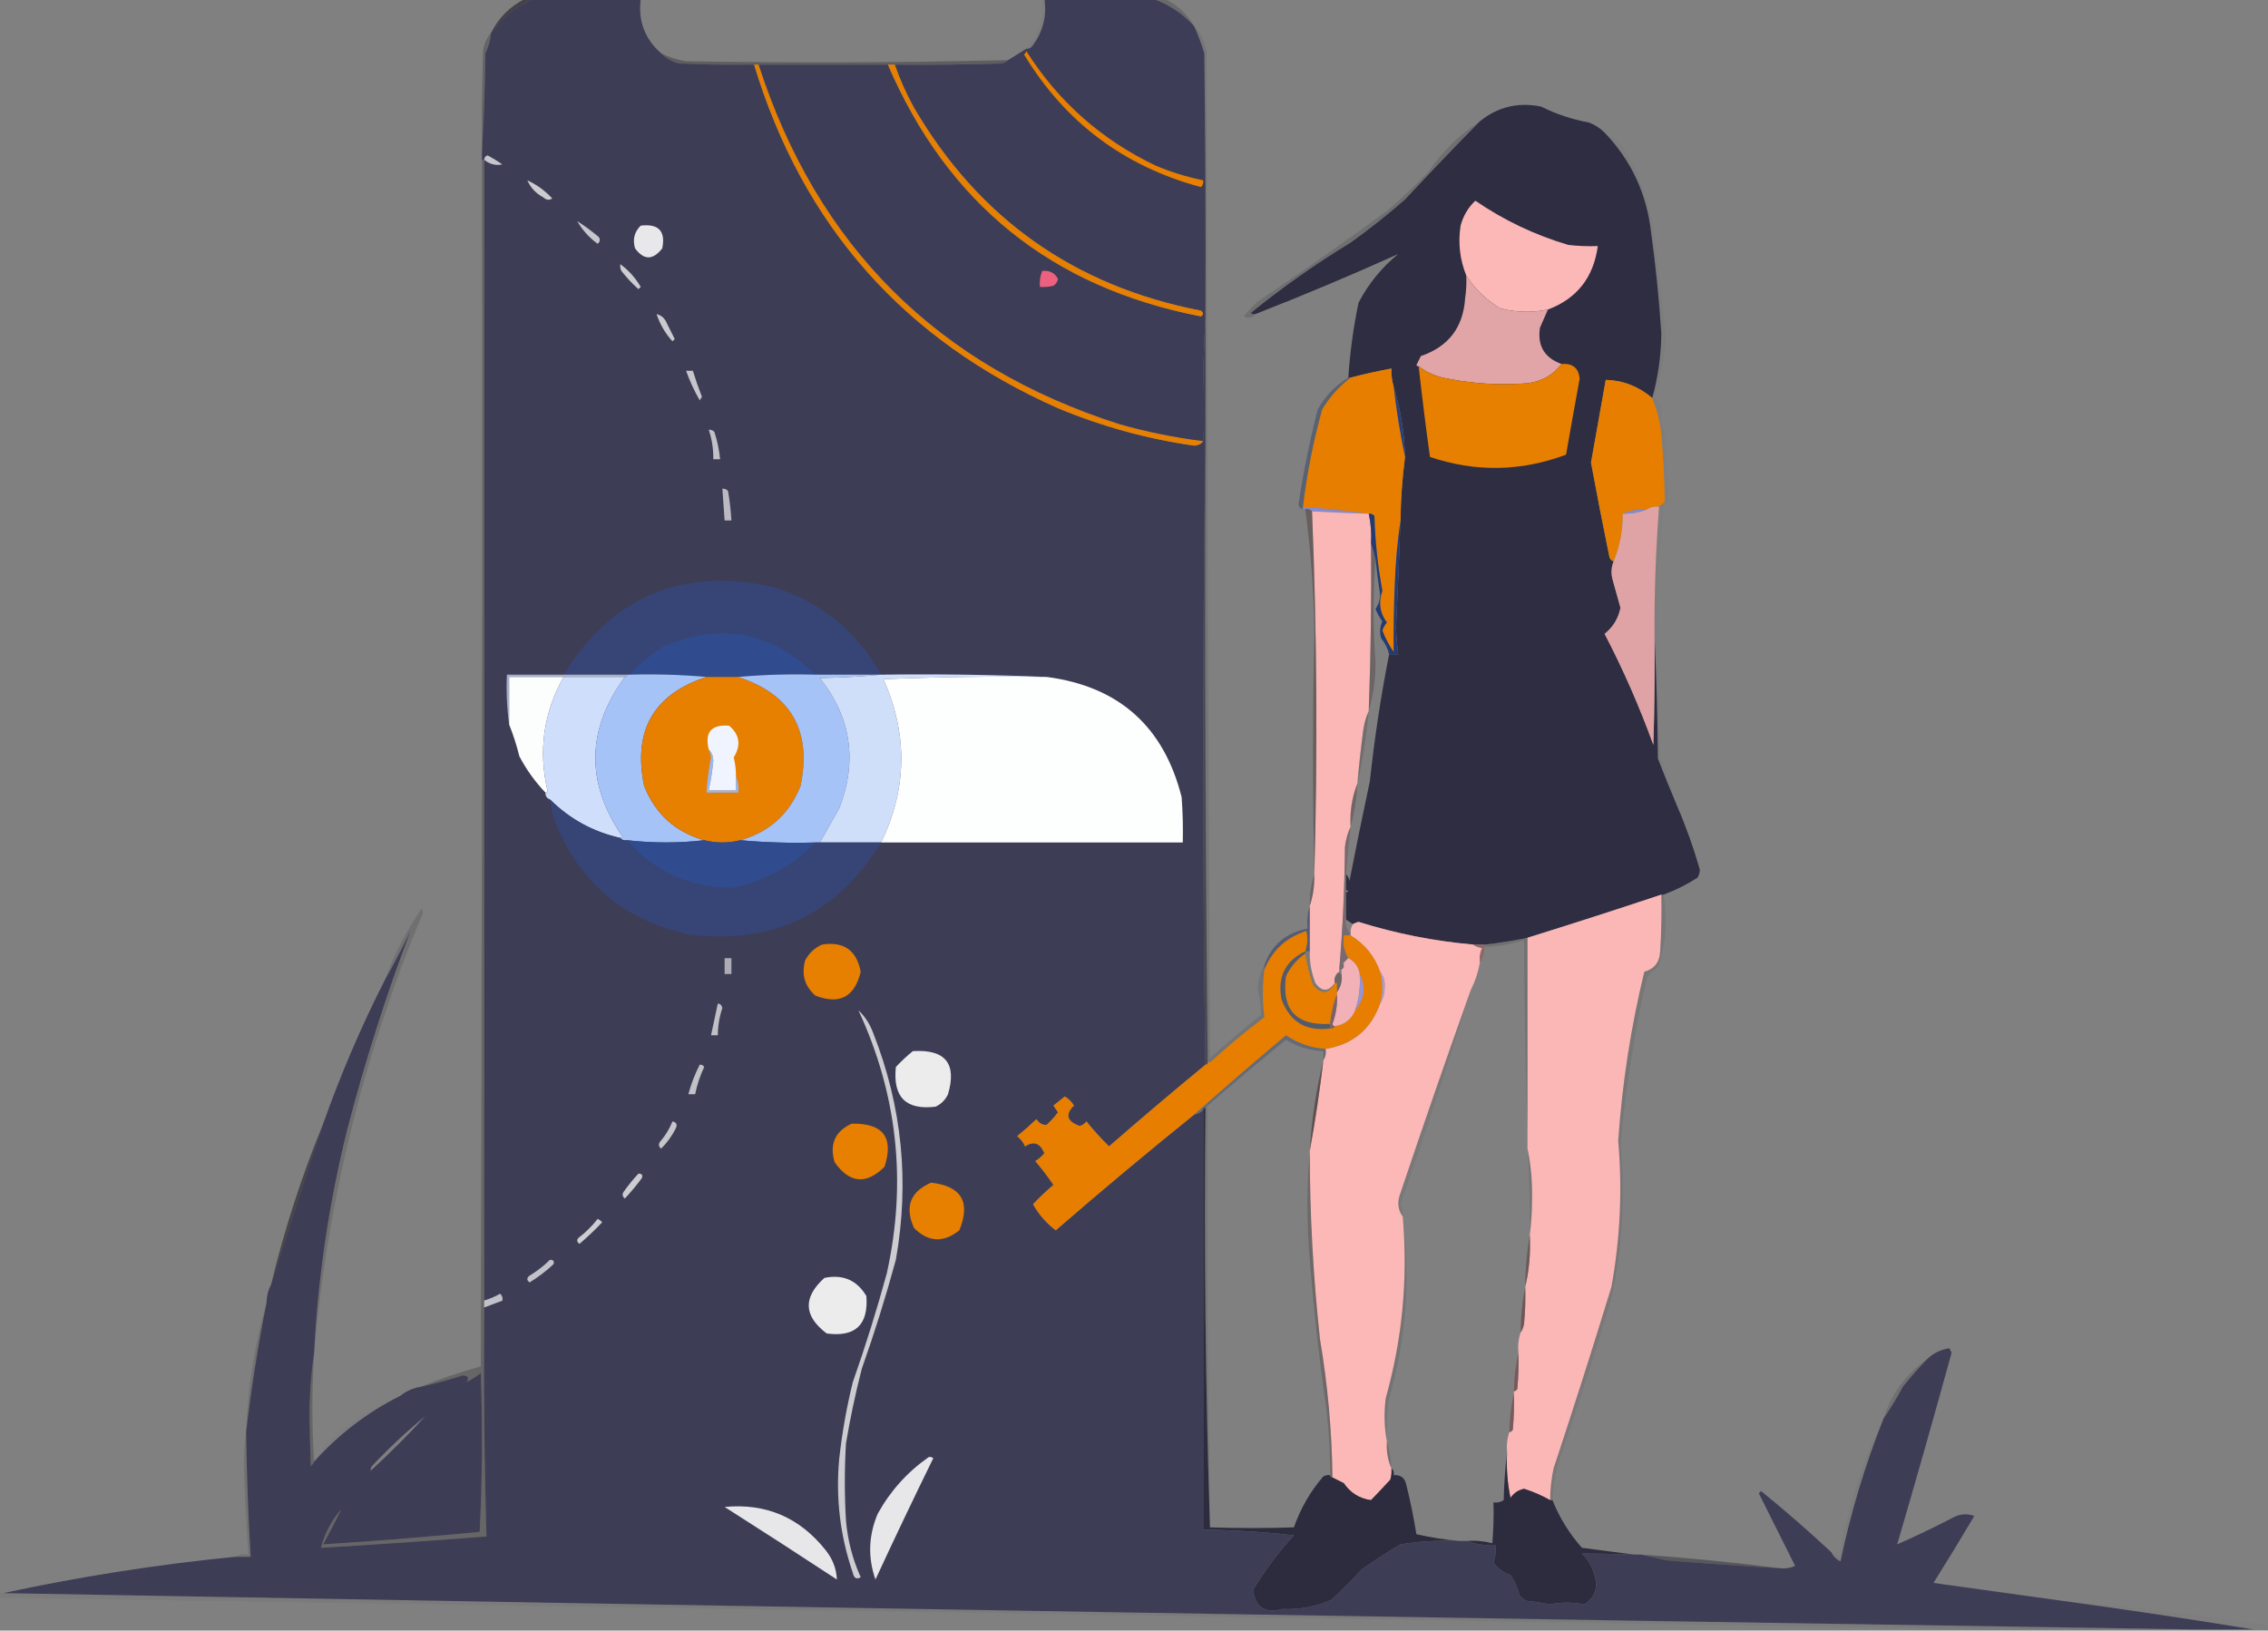 <?xml version="1.0" encoding="UTF-8"?>
<!DOCTYPE svg PUBLIC "-//W3C//DTD SVG 1.1//EN" "http://www.w3.org/Graphics/SVG/1.1/DTD/svg11.dtd">
<svg xmlns="http://www.w3.org/2000/svg" version="1.1" width="1000px" height="719px" style="shape-rendering:geometricPrecision; text-rendering:geometricPrecision; image-rendering:optimizeQuality; fill-rule:evenodd; clip-rule:evenodd" xmlns:xlink="http://www.w3.org/1999/xlink">
<rect width="100%" height="100%" fill="#808080" stroke="none"/>
<g><path style="opacity:1" fill="#3e3d56" d="M 235.5,-0.5 C 251.167,-0.5 266.833,-0.5 282.5,-0.5C 281.289,9.185 284.289,17.185 291.5,23.5C 293.649,25.746 296.316,27.246 299.5,28C 310.495,28.5 321.495,28.666 332.5,28.5C 353.938,99.444 398.604,149.944 466.5,180C 485.796,188.043 505.796,193.543 526.5,196.5C 528.333,196.415 529.666,195.748 530.5,194.5C 530.17,176.326 530.503,158.326 531.5,140.5C 531.5,159.5 531.5,178.5 531.5,197.5C 530.167,288.167 530.167,378.833 531.5,469.5C 517.231,481.26 503.064,493.26 489,505.5C 485.433,502.023 482.1,498.356 479,494.5C 478.261,495.574 477.261,496.241 476,496.5C 470.369,494.479 469.536,491.479 473.5,487.5C 472.5,485.833 471.167,484.5 469.5,483.5C 467.833,484.833 466.167,486.167 464.5,487.5C 465.167,488.5 465.833,489.5 466.5,490.5C 465.018,492.483 463.351,494.316 461.5,496C 459.613,496.163 458.113,495.329 457,493.5C 454.261,496.118 451.427,498.618 448.5,501C 450.049,502.214 451.215,503.714 452,505.5C 455.753,502.975 458.586,503.975 460.5,508.5C 459.395,509.892 458.061,511.059 456.5,512C 459.358,515.358 462.025,518.858 464.5,522.5C 461.354,525.145 458.354,527.978 455.5,531C 458.013,535.51 461.346,539.343 465.5,542.5C 485.56,525.101 505.894,508.101 526.5,491.5C 528.062,491.267 529.395,490.6 530.5,489.5C 530.5,551.167 530.5,612.833 530.5,674.5C 543.872,674.691 557.205,675.525 570.5,677C 563.702,684.456 557.702,692.456 552.5,701C 553.429,708.734 557.763,711.568 565.5,709.5C 573.043,709.783 580.21,708.449 587,705.5C 591.599,701.174 596.099,696.674 600.5,692C 606.072,688.056 611.738,684.39 617.5,681C 626.098,679.624 634.765,679.124 643.5,679.5C 644.5,679.5 645.5,679.5 646.5,679.5C 650.591,680.895 654.924,681.562 659.5,681.5C 659.656,684.066 659.322,686.566 658.5,689C 660.395,691.652 662.895,693.486 666,694.5C 667.896,697.238 669.229,700.238 670,703.5C 670.903,704.701 672.069,705.535 673.5,706C 676.758,706.212 679.924,706.712 683,707.5C 688.35,706.411 693.517,706.411 698.5,707.5C 703.253,704.427 704.753,700.094 703,694.5C 701.998,690.836 700.164,687.669 697.5,685C 705.151,685.069 712.818,685.236 720.5,685.5C 721.5,685.5 722.5,685.5 723.5,685.5C 727.054,686.249 730.72,687.082 734.5,688C 751.159,689.366 767.825,690.533 784.5,691.5C 786.924,691.808 789.257,691.474 791.5,690.5C 786.167,679.833 780.833,669.167 775.5,658.5C 775.833,658.167 776.167,657.833 776.5,657.5C 787.174,666.179 797.507,675.179 807.5,684.5C 808.292,686.257 809.625,687.591 811.5,688.5C 816.032,666.909 822.365,645.909 830.5,625.5C 833.559,621.063 836.392,616.397 839,611.5C 842.336,607.332 845.836,603.332 849.5,599.5C 852.223,596.805 855.557,595.138 859.5,594.5C 859.833,595.167 860.167,595.833 860.5,596.5C 852.727,624.762 844.727,652.929 836.5,681C 844.842,677.332 853.175,673.332 861.5,669C 864.465,667.502 867.465,667.335 870.5,668.5C 864.626,678.417 858.626,688.25 852.5,698C 870.635,700.515 888.635,703.015 906.5,705.5C 935.556,709.444 964.556,713.778 993.5,718.5C 984.5,718.5 975.5,718.5 966.5,718.5C 644.827,713.59 323.16,708.256 1.5,702.5C 35.16,695.215 69.16,689.881 103.5,686.5C 105.833,686.5 108.167,686.5 110.5,686.5C 109.42,668.188 108.753,649.854 108.5,631.5C 110.72,612.507 113.72,593.507 117.5,574.5C 117.565,571.572 118.232,568.905 119.5,566.5C 126.901,542.958 134.568,519.291 142.5,495.5C 150.162,473.852 159.162,452.852 169.5,432.5C 173.559,425.386 177.392,418.052 181,410.5C 170.097,439.215 160.763,468.548 153,498.5C 145.021,530.708 140.187,563.375 138.5,596.5C 137.021,606.459 136.354,616.626 136.5,627C 136.667,633.5 136.833,640 137,646.5C 137.717,645.956 138.217,645.289 138.5,644.5C 149.329,632.419 161.996,622.753 176.5,615.5C 179.088,613.408 182.088,612.075 185.5,611.5C 191.73,610.147 197.897,608.48 204,606.5C 206.578,606.682 207.078,607.682 205.5,609.5C 199.909,614.966 193.909,619.966 187.5,624.5C 179.255,631.24 171.422,638.573 164,646.5C 163.536,647.094 163.369,647.761 163.5,648.5C 159.543,654.457 155.21,660.123 150.5,665.5C 146.21,670.409 143.21,676.076 141.5,682.5C 165.853,681.088 190.186,679.422 214.5,677.5C 213.535,643.854 213.202,610.187 213.5,576.5C 216.193,575.448 218.86,574.448 221.5,573.5C 221.719,572.325 221.386,571.325 220.5,570.5C 218.261,571.788 215.928,572.788 213.5,573.5C 213.5,405.833 213.5,238.167 213.5,70.5C 213.167,70.5 212.833,70.5 212.5,70.5C 212.5,69.5 212.5,68.5 212.5,67.5C 213.331,53.006 213.831,38.339 214,23.5C 215.43,20.647 216.263,17.647 216.5,14.5C 221.395,7.597 227.728,2.597 235.5,-0.5 Z M 150.5,665.5 C 155.21,660.123 159.543,654.457 163.5,648.5C 171.833,640.833 179.833,632.833 187.5,624.5C 193.909,619.966 199.909,614.966 205.5,609.5C 207.764,608.419 209.931,607.085 212,605.5C 212.833,628.84 212.666,652.174 211.5,675.5C 188.524,677.72 165.524,679.554 142.5,681C 145.32,675.858 147.987,670.692 150.5,665.5 Z"/></g>
<g><path style="opacity:0.176" fill="#0a090e" d="M 508.5,-0.5 C 510.167,-0.5 511.833,-0.5 513.5,-0.5C 519.107,2.106 523.44,6.106 526.5,11.5C 521.461,5.986 515.461,1.986 508.5,-0.5 Z"/></g>
<g><path style="opacity:0.545" fill="#121118" d="M 231.5,-0.5 C 232.833,-0.5 234.167,-0.5 235.5,-0.5C 227.728,2.597 221.395,7.597 216.5,14.5C 219.84,7.827 224.84,2.827 231.5,-0.5 Z"/></g>
<g><path style="opacity:0.027" fill="#06060a" d="M 459.5,-0.5 C 459.833,-0.5 460.167,-0.5 460.5,-0.5C 461.619,7.305 459.785,14.305 455,20.5C 454.329,21.252 453.496,21.586 452.5,21.5C 458.03,15.241 460.364,7.907 459.5,-0.5 Z"/></g>
<g><path style="opacity:0.235" fill="#101015" d="M 216.5,14.5 C 216.263,17.647 215.43,20.647 214,23.5C 213.831,38.339 213.331,53.006 212.5,67.5C 212.333,52.496 212.5,37.496 213,22.5C 213.387,19.401 214.554,16.734 216.5,14.5 Z"/></g>
<g><path style="opacity:0.31" fill="#14131c" d="M 291.5,23.5 C 294.965,25.229 298.631,26.395 302.5,27C 349.852,27.809 397.185,27.642 444.5,26.5C 443.737,27.268 442.737,27.768 441.5,28C 425.837,28.5 410.17,28.667 394.5,28.5C 393.5,28.5 392.5,28.5 391.5,28.5C 372.5,28.5 353.5,28.5 334.5,28.5C 333.833,28.5 333.167,28.5 332.5,28.5C 321.495,28.666 310.495,28.5 299.5,28C 296.316,27.246 293.649,25.746 291.5,23.5 Z"/></g>
<g><path style="opacity:1" fill="#e77f00" d="M 332.5,28.5 C 333.167,28.5 333.833,28.5 334.5,28.5C 360.349,108.516 413.349,161.349 493.5,187C 505.646,190.462 517.979,192.962 530.5,194.5C 529.666,195.748 528.333,196.415 526.5,196.5C 505.796,193.543 485.796,188.043 466.5,180C 398.604,149.944 353.938,99.444 332.5,28.5 Z"/></g>
<g><path style="opacity:1" fill="#3e3d57" d="M 460.5,-0.5 C 476.5,-0.5 492.5,-0.5 508.5,-0.5C 515.461,1.986 521.461,5.986 526.5,11.5C 528.271,15.379 529.771,19.379 531,23.5C 531.5,62.499 531.667,101.499 531.5,140.5C 530.503,158.326 530.17,176.326 530.5,194.5C 517.979,192.962 505.646,190.462 493.5,187C 413.349,161.349 360.349,108.516 334.5,28.5C 353.5,28.5 372.5,28.5 391.5,28.5C 417.837,89.827 463.837,126.827 529.5,139.5C 530.711,138.726 530.711,137.893 529.5,137C 473.704,126.172 431.537,96.338 403,47.5C 399.606,41.381 396.772,35.048 394.5,28.5C 410.17,28.667 425.837,28.5 441.5,28C 442.737,27.768 443.737,27.268 444.5,26.5C 447.131,24.847 449.797,23.181 452.5,21.5C 453.496,21.586 454.329,21.252 455,20.5C 459.785,14.305 461.619,7.305 460.5,-0.5 Z"/></g>
<g><path style="opacity:1" fill="#e77f00" d="M 452.5,22.5 C 466.572,44.73 485.572,61.563 509.5,73C 516.301,75.879 523.301,78.045 530.5,79.5C 530.719,80.675 530.386,81.675 529.5,82.5C 495.569,73.381 469.569,53.881 451.5,24C 452.056,23.617 452.389,23.117 452.5,22.5 Z"/></g>
<g><path style="opacity:1" fill="#e77f00" d="M 391.5,28.5 C 392.5,28.5 393.5,28.5 394.5,28.5C 396.772,35.048 399.606,41.381 403,47.5C 431.537,96.338 473.704,126.172 529.5,137C 530.711,137.893 530.711,138.726 529.5,139.5C 463.837,126.827 417.837,89.827 391.5,28.5 Z"/></g>
<g><path style="opacity:1" fill="#2e2d41" d="M 707.5,58.5 C 719.196,70.686 726.029,85.353 728,102.5C 730.041,117.282 731.541,132.115 732.5,147C 732.423,156.706 731.089,166.206 728.5,175.5C 722.45,170.376 715.617,167.709 708,167.5C 705.833,179.667 703.667,191.833 701.5,204C 704.038,217.691 706.705,231.358 709.5,245C 709.684,246.376 710.351,247.209 711.5,247.5C 710.445,250.073 710.278,252.739 711,255.5C 712.168,259.669 713.334,263.836 714.5,268C 713.573,272.687 711.239,276.521 707.5,279.5C 715.715,295.273 722.881,311.606 729,328.5C 729.5,312.503 729.667,296.503 729.5,280.5C 730.332,298.329 730.832,316.329 731,334.5C 733.774,341.685 736.607,348.685 739.5,355.5C 743.401,364.53 746.734,373.863 749.5,383.5C 749.43,384.772 749.097,385.938 748.5,387C 743.752,390.041 738.752,392.541 733.5,394.5C 733.167,394.5 732.833,394.5 732.5,394.5C 712.941,401.019 693.274,407.353 673.5,413.5C 667.222,414.824 660.888,415.824 654.5,416.5C 652.833,416.5 651.167,416.5 649.5,416.5C 632.316,414.996 615.483,411.663 599,406.5C 598.098,406.743 597.265,407.077 596.5,407.5C 595.5,406.833 594.5,406.167 593.5,405.5C 593.5,401.5 593.5,397.5 593.5,393.5C 594.833,393.167 594.833,392.833 593.5,392.5C 593.5,390.167 593.5,387.833 593.5,385.5C 594.268,386.263 594.768,387.263 595,388.5C 597.872,373.808 600.872,359.142 604,344.5C 606.032,325.54 608.865,306.874 612.5,288.5C 613.833,288.5 615.167,288.5 616.5,288.5C 616.013,284.691 615.679,280.858 615.5,277C 616.302,261.17 616.969,245.337 617.5,229.5C 617.626,220.121 618.292,210.788 619.5,201.5C 619.21,190.786 617.544,180.453 614.5,170.5C 613.735,167.904 613.401,165.237 613.5,162.5C 607.448,163.629 601.448,164.963 595.5,166.5C 595.167,166.5 594.833,166.5 594.5,166.5C 595.234,155.395 596.734,144.395 599,133.5C 603.379,125.124 609.213,117.957 616.5,112C 595.809,121.339 574.809,130.172 553.5,138.5C 552.761,138.631 552.094,138.464 551.5,138C 565.466,126.683 580.132,116.349 595.5,107C 603.788,101.047 611.788,94.714 619.5,88C 630.394,76.275 641.394,64.775 652.5,53.5C 660.343,47.123 669.343,44.957 679.5,47C 686.155,50.332 693.155,52.666 700.5,54C 703.239,55.026 705.572,56.526 707.5,58.5 Z"/></g>
<g><path style="opacity:0.235" fill="#131319" d="M 212.5,70.5 C 212.833,70.5 213.167,70.5 213.5,70.5C 213.5,238.167 213.5,405.833 213.5,573.5C 213.5,574.5 213.5,575.5 213.5,576.5C 213.202,610.187 213.535,643.854 214.5,677.5C 190.186,679.422 165.853,681.088 141.5,682.5C 143.21,676.076 146.21,670.409 150.5,665.5C 147.987,670.692 145.32,675.858 142.5,681C 165.524,679.554 188.524,677.72 211.5,675.5C 212.666,652.174 212.833,628.84 212,605.5C 209.931,607.085 207.764,608.419 205.5,609.5C 207.078,607.682 206.578,606.682 204,606.5C 197.897,608.48 191.73,610.147 185.5,611.5C 194.088,608.026 202.922,605.026 212,602.5C 212.5,425.167 212.667,247.834 212.5,70.5 Z"/></g>
<g><path style="opacity:1" fill="#c6c6cc" d="M 213.5,70.5 C 213.47,69.503 213.97,68.836 215,68.5C 217.234,69.701 219.401,71.035 221.5,72.5C 218.667,73.117 216,72.45 213.5,70.5 Z"/></g>
<g><path style="opacity:1" fill="#cbcbd0" d="M 232.5,79.5 C 236.677,81.426 240.344,84.093 243.5,87.5C 242.21,88.408 240.877,88.241 239.5,87C 236.261,85.264 233.927,82.764 232.5,79.5 Z"/></g>
<g><path style="opacity:1" fill="#fcb7b7" d="M 682.5,136.5 C 675.446,137.958 668.446,137.791 661.5,136C 655.309,132.307 650.309,127.474 646.5,121.5C 643.661,114.449 642.827,107.115 644,99.5C 645.161,95.17 647.327,91.503 650.5,88.5C 663.129,97.147 676.795,103.647 691.5,108C 695.821,108.499 700.154,108.666 704.5,108.5C 702.631,122.345 695.298,131.678 682.5,136.5 Z"/></g>
<g><path style="opacity:1" fill="#e8e8ea" d="M 282.5,99.5 C 290.382,98.546 293.549,101.879 292,109.5C 287.902,114.804 283.902,114.804 280,109.5C 278.861,105.579 279.695,102.246 282.5,99.5 Z"/></g>
<g><path style="opacity:1" fill="#c6c6cc" d="M 254.5,97.5 C 257.771,99.591 260.937,101.924 264,104.5C 264.749,105.635 264.583,106.635 263.5,107.5C 259.743,104.749 256.743,101.415 254.5,97.5 Z"/></g>
<g><path style="opacity:0.137" fill="#0a0a0f" d="M 652.5,53.5 C 641.394,64.775 630.394,76.275 619.5,88C 611.788,94.714 603.788,101.047 595.5,107C 580.132,116.349 565.466,126.683 551.5,138C 552.094,138.464 552.761,138.631 553.5,138.5C 552.105,140.3 550.439,140.634 548.5,139.5C 550.316,137.183 552.316,135.016 554.5,133C 573.777,120.056 592.777,106.722 611.5,93C 617.969,87.532 624.136,81.699 630,75.5C 636.064,66.602 643.564,59.268 652.5,53.5 Z"/></g>
<g><path style="opacity:0.024" fill="#040406" d="M 707.5,58.5 C 712.504,61.338 716.337,65.338 719,70.5C 723.931,79.958 727.264,89.958 729,100.5C 731.031,116.477 732.864,132.477 734.5,148.5C 733.986,157.736 732.319,166.736 729.5,175.5C 729.167,175.5 728.833,175.5 728.5,175.5C 731.089,166.206 732.423,156.706 732.5,147C 731.541,132.115 730.041,117.282 728,102.5C 726.029,85.353 719.196,70.686 707.5,58.5 Z"/></g>
<g><path style="opacity:1" fill="#cdcdd1" d="M 273.5,116.5 C 277.138,119.144 280.138,122.478 282.5,126.5C 282.167,126.833 281.833,127.167 281.5,127.5C 278.777,125.066 276.277,122.399 274,119.5C 273.517,118.552 273.351,117.552 273.5,116.5 Z"/></g>
<g><path style="opacity:1" fill="#ec617f" d="M 459.5,119.5 C 462.712,119.106 465.046,120.272 466.5,123C 466.241,124.261 465.574,125.261 464.5,126C 462.527,126.495 460.527,126.662 458.5,126.5C 458.298,124.05 458.631,121.717 459.5,119.5 Z"/></g>
<g><path style="opacity:1" fill="#e1a5a7" d="M 646.5,121.5 C 650.309,127.474 655.309,132.307 661.5,136C 668.446,137.791 675.446,137.958 682.5,136.5C 681.332,139.178 680.166,141.845 679,144.5C 677.781,152.446 680.948,157.779 688.5,160.5C 684.823,165.348 679.823,168.181 673.5,169C 661.741,169.935 650.074,169.269 638.5,167C 633.665,166.226 629.332,164.392 625.5,161.5C 625.062,161.565 624.728,161.399 624.5,161C 625.167,159.667 625.833,158.333 626.5,157C 638.655,152.868 645.155,144.368 646,131.5C 646.498,128.183 646.665,124.85 646.5,121.5 Z"/></g>
<g><path style="opacity:1" fill="#c9c9cf" d="M 289.5,138.5 C 291.624,139.031 293.124,140.365 294,142.5C 295.167,144.833 296.333,147.167 297.5,149.5C 297.167,149.833 296.833,150.167 296.5,150.5C 293.305,146.979 290.972,142.979 289.5,138.5 Z"/></g>
<g><path style="opacity:1" fill="#e77f00" d="M 688.5,160.5 C 693.395,160.096 696.062,162.263 696.5,167C 694.444,178.168 692.444,189.335 690.5,200.5C 670.581,207.941 650.581,208.274 630.5,201.5C 628.646,188.191 626.98,174.858 625.5,161.5C 629.332,164.392 633.665,166.226 638.5,167C 650.074,169.269 661.741,169.935 673.5,169C 679.823,168.181 684.823,165.348 688.5,160.5 Z"/></g>
<g><path style="opacity:1" fill="#e77e00" d="M 614.5,170.5 C 615.717,181.037 617.384,191.37 619.5,201.5C 618.292,210.788 617.626,220.121 617.5,229.5C 616.175,238.638 615.341,247.972 615,257.5C 614.563,267.675 614.397,277.675 614.5,287.5C 612.444,284.555 610.777,281.388 609.5,278C 609.95,276.715 610.617,275.548 611.5,274.5C 608.358,270.278 607.691,265.612 609.5,260.5C 607.486,249.595 606.319,238.595 606,227.5C 605.329,226.748 604.496,226.414 603.5,226.5C 603.167,226.5 602.833,226.5 602.5,226.5C 593.34,225.223 584.006,224.223 574.5,223.5C 576.241,208.96 579.075,194.626 583,180.5C 586.319,175.017 590.486,170.351 595.5,166.5C 601.448,164.963 607.448,163.629 613.5,162.5C 613.401,165.237 613.735,167.904 614.5,170.5 Z"/></g>
<g><path style="opacity:1" fill="#e77e00" d="M 728.5,175.5 C 730.625,180.73 731.958,186.063 732.5,191.5C 733.394,201.496 733.894,211.496 734,221.5C 733.005,222.066 732.172,222.733 731.5,223.5C 729.585,223.216 727.919,223.549 726.5,224.5C 722.575,224.43 718.909,225.097 715.5,226.5C 715.596,233.78 714.263,240.78 711.5,247.5C 710.351,247.209 709.684,246.376 709.5,245C 706.705,231.358 704.038,217.691 701.5,204C 703.667,191.833 705.833,179.667 708,167.5C 715.617,167.709 722.45,170.376 728.5,175.5 Z"/></g>
<g><path style="opacity:1" fill="#c5c5cb" d="M 302.5,163.5 C 303.5,163.5 304.5,163.5 305.5,163.5C 306.673,167.355 308.006,171.188 309.5,175C 309.167,175.5 308.833,176 308.5,176.5C 306.115,172.346 304.115,168.013 302.5,163.5 Z"/></g>
<g><path style="opacity:0.035" fill="#15285a" d="M 728.5,175.5 C 728.833,175.5 729.167,175.5 729.5,175.5C 731.982,177.503 732.982,180.169 732.5,183.5C 732.5,186.167 732.5,188.833 732.5,191.5C 731.958,186.063 730.625,180.73 728.5,175.5 Z"/></g>
<g><path style="opacity:0.325" fill="#0d2658" d="M 594.5,166.5 C 594.833,166.5 595.167,166.5 595.5,166.5C 590.486,170.351 586.319,175.017 583,180.5C 579.075,194.626 576.241,208.96 574.5,223.5C 574.5,223.833 574.5,224.167 574.5,224.5C 573.414,224.38 572.747,223.713 572.5,222.5C 574.628,208.359 577.462,194.359 581,180.5C 584.353,174.649 588.853,169.982 594.5,166.5 Z"/></g>
<g><path style="opacity:1" fill="#2a3f78" d="M 614.5,170.5 C 617.544,180.453 619.21,190.786 619.5,201.5C 617.384,191.37 615.717,181.037 614.5,170.5 Z"/></g>
<g><path style="opacity:1" fill="#c1c1c7" d="M 312.5,189.5 C 313.496,189.414 314.329,189.748 315,190.5C 316.283,194.414 317.116,198.414 317.5,202.5C 316.5,202.5 315.5,202.5 314.5,202.5C 314.575,198.019 313.908,193.686 312.5,189.5 Z"/></g>
<g><path style="opacity:0.082" fill="#050507" d="M 526.5,11.5 C 529.362,14.557 531.195,18.224 532,22.5C 532.167,170.667 532.667,318.667 533.5,466.5C 533.5,467.167 533.5,467.833 533.5,468.5C 533.167,468.5 532.833,468.5 532.5,468.5C 531.501,378.335 531.167,288.002 531.5,197.5C 531.5,178.5 531.5,159.5 531.5,140.5C 531.667,101.499 531.5,62.499 531,23.5C 529.771,19.379 528.271,15.379 526.5,11.5 Z"/></g>
<g><path style="opacity:1" fill="#868ad0" d="M 574.5,224.5 C 574.5,224.167 574.5,223.833 574.5,223.5C 584.006,224.223 593.34,225.223 602.5,226.5C 594.495,226.269 586.495,225.935 578.5,225.5C 577.791,224.596 576.791,224.263 575.5,224.5C 575.167,224.5 574.833,224.5 574.5,224.5 Z"/></g>
<g><path style="opacity:1" fill="#e0a3a5" d="M 731.5,223.5 C 730.06,242.469 729.393,261.469 729.5,280.5C 729.667,296.503 729.5,312.503 729,328.5C 722.881,311.606 715.715,295.273 707.5,279.5C 711.239,276.521 713.573,272.687 714.5,268C 713.334,263.836 712.168,259.669 711,255.5C 710.278,252.739 710.445,250.073 711.5,247.5C 714.263,240.78 715.596,233.78 715.5,226.5C 719.425,226.57 723.091,225.903 726.5,224.5C 727.919,223.549 729.585,223.216 731.5,223.5 Z"/></g>
<g><path style="opacity:1" fill="#fbb6b6" d="M 578.5,225.5 C 586.495,225.935 594.495,226.269 602.5,226.5C 602.833,226.5 603.167,226.5 603.5,226.5C 604.436,230.735 604.769,235.069 604.5,239.5C 604.741,264.181 604.407,288.847 603.5,313.5C 602.239,316.258 601.406,319.258 601,322.5C 600,330.16 599.167,337.827 598.5,345.5C 596.127,351.489 595.127,357.822 595.5,364.5C 594.239,367.258 593.406,370.258 593,373.5C 592.859,391.542 592.026,409.542 590.5,427.5C 590.5,427.833 590.5,428.167 590.5,428.5C 588.787,429.635 588.12,431.302 588.5,433.5C 585.655,437.395 582.822,437.395 580,433.5C 578.208,429 577.375,424.333 577.5,419.5C 577.5,412.833 577.5,406.167 577.5,399.5C 578.972,395.081 579.638,390.414 579.5,385.5C 580.995,332.312 580.662,278.978 578.5,225.5 Z"/></g>
<g><path style="opacity:1" fill="#818ad2" d="M 726.5,224.5 C 723.091,225.903 719.425,226.57 715.5,226.5C 718.909,225.097 722.575,224.43 726.5,224.5 Z"/></g>
<g><path style="opacity:1" fill="#bbbac2" d="M 318.5,215.5 C 319.496,215.414 320.329,215.748 321,216.5C 321.735,220.813 322.235,225.147 322.5,229.5C 321.5,229.5 320.5,229.5 319.5,229.5C 319.167,224.833 318.833,220.167 318.5,215.5 Z"/></g>
<g><path style="opacity:1" fill="#364575" d="M 388.5,297.5 C 378.833,297.5 369.167,297.5 359.5,297.5C 340.208,278.472 317.874,274.306 292.5,285C 286.993,288.684 281.993,292.851 277.5,297.5C 277.167,297.5 276.833,297.5 276.5,297.5C 267.167,297.5 257.833,297.5 248.5,297.5C 270.28,262.615 301.28,249.782 341.5,259C 362.299,265.712 377.966,278.545 388.5,297.5 Z"/></g>
<g><path style="opacity:1" fill="#243a73" d="M 603.5,226.5 C 604.496,226.414 605.329,226.748 606,227.5C 606.319,238.595 607.486,249.595 609.5,260.5C 607.691,265.612 608.358,270.278 611.5,274.5C 610.617,275.548 609.95,276.715 609.5,278C 610.777,281.388 612.444,284.555 614.5,287.5C 614.397,277.675 614.563,267.675 615,257.5C 615.341,247.972 616.175,238.638 617.5,229.5C 616.969,245.337 616.302,261.17 615.5,277C 615.679,280.858 616.013,284.691 616.5,288.5C 615.167,288.5 613.833,288.5 612.5,288.5C 611.872,285.91 610.705,283.577 609,281.5C 608.231,278.901 608.398,276.401 609.5,274C 608.26,272.27 607.26,270.437 606.5,268.5C 607.851,266.588 608.518,264.422 608.5,262C 607.692,256.843 607.025,251.676 606.5,246.5C 605.935,244.048 605.268,241.715 604.5,239.5C 604.769,235.069 604.436,230.735 603.5,226.5 Z"/></g>
<g><path style="opacity:0.331" fill="#402f2f" d="M 604.5,239.5 C 605.268,241.715 605.935,244.048 606.5,246.5C 605.333,261.503 605.333,276.67 606.5,292C 606.506,299.442 605.506,306.609 603.5,313.5C 604.407,288.847 604.741,264.181 604.5,239.5 Z"/></g>
<g><path style="opacity:1" fill="#304c8f" d="M 359.5,297.5 C 347.988,297.172 336.654,297.505 325.5,298.5C 320.833,298.5 316.167,298.5 311.5,298.5C 300.346,297.505 289.012,297.172 277.5,297.5C 281.993,292.851 286.993,288.684 292.5,285C 317.874,274.306 340.208,278.472 359.5,297.5 Z"/></g>
<g><path style="opacity:0.012" fill="#110f19" d="M 732.5,183.5 C 735.092,196.282 736.092,209.282 735.5,222.5C 733.176,222.877 732.509,223.877 733.5,225.5C 731.994,239.771 730.994,254.104 730.5,268.5C 731.195,289.828 731.695,311.161 732,332.5C 735.006,340.019 737.506,347.686 739.5,355.5C 736.607,348.685 733.774,341.685 731,334.5C 730.832,316.329 730.332,298.329 729.5,280.5C 729.393,261.469 730.06,242.469 731.5,223.5C 732.172,222.733 733.005,222.066 734,221.5C 733.894,211.496 733.394,201.496 732.5,191.5C 732.5,188.833 732.5,186.167 732.5,183.5 Z"/></g>
<g><path style="opacity:1" fill="#a7b0c9" d="M 248.5,297.5 C 257.833,297.5 267.167,297.5 276.5,297.5C 276.5,298.167 276.167,298.5 275.5,298.5C 266.5,298.5 257.5,298.5 248.5,298.5C 240.5,298.5 232.5,298.5 224.5,298.5C 224.5,305.5 224.5,312.5 224.5,319.5C 223.508,312.352 223.175,305.019 223.5,297.5C 231.833,297.5 240.167,297.5 248.5,297.5 Z"/></g>
<g><path style="opacity:1" fill="#fcfdfd" d="M 248.5,298.5 C 239.595,314.43 237.261,331.263 241.5,349C 241.272,349.399 240.938,349.565 240.5,349.5C 235.953,344.763 232.12,339.43 229,333.5C 227.788,328.62 226.288,323.953 224.5,319.5C 224.5,312.5 224.5,305.5 224.5,298.5C 232.5,298.5 240.5,298.5 248.5,298.5 Z"/></g>
<g><path style="opacity:1" fill="#cfdffb" d="M 248.5,298.5 C 257.5,298.5 266.5,298.5 275.5,298.5C 258.509,321.77 258.176,345.27 274.5,369C 274.272,369.399 273.938,369.565 273.5,369.5C 261.483,366.797 251.15,361.13 242.5,352.5C 241.094,352.027 240.427,351.027 240.5,349.5C 240.938,349.565 241.272,349.399 241.5,349C 237.261,331.263 239.595,314.43 248.5,298.5 Z"/></g>
<g><path style="opacity:1" fill="#a6c3f8" d="M 276.5,297.5 C 276.833,297.5 277.167,297.5 277.5,297.5C 289.012,297.172 300.346,297.505 311.5,298.5C 288.175,306.129 279.008,322.129 284,346.5C 288.908,358.911 297.741,366.911 310.5,370.5C 299.295,371.8 287.961,371.8 276.5,370.5C 275.209,370.737 274.209,370.404 273.5,369.5C 273.938,369.565 274.272,369.399 274.5,369C 258.176,345.27 258.509,321.77 275.5,298.5C 276.167,298.5 276.5,298.167 276.5,297.5 Z"/></g>
<g><path style="opacity:1" fill="#e77f00" d="M 311.5,298.5 C 316.167,298.5 320.833,298.5 325.5,298.5C 348.83,306.141 357.997,322.141 353,346.5C 348.117,358.884 339.284,366.884 326.5,370.5C 321.167,371.833 315.833,371.833 310.5,370.5C 297.741,366.911 288.908,358.911 284,346.5C 279.008,322.129 288.175,306.129 311.5,298.5 Z"/></g>
<g><path style="opacity:1" fill="#a6c3f8" d="M 359.5,297.5 C 369.167,297.5 378.833,297.5 388.5,297.5C 379.676,298.33 370.676,298.83 361.5,299C 375.32,316.472 378.154,335.639 370,356.5C 367.143,361.555 364.309,366.555 361.5,371.5C 360.833,371.5 360.167,371.5 359.5,371.5C 348.321,371.828 337.321,371.495 326.5,370.5C 339.284,366.884 348.117,358.884 353,346.5C 357.997,322.141 348.83,306.141 325.5,298.5C 336.654,297.505 347.988,297.172 359.5,297.5 Z"/></g>
<g><path style="opacity:1" fill="#cfdef9" d="M 388.5,297.5 C 413.006,297.169 437.339,297.502 461.5,298.5C 437.491,298.167 413.491,298.5 389.5,299.5C 400.329,323.717 399.996,347.717 388.5,371.5C 379.5,371.5 370.5,371.5 361.5,371.5C 364.309,366.555 367.143,361.555 370,356.5C 378.154,335.639 375.32,316.472 361.5,299C 370.676,298.83 379.676,298.33 388.5,297.5 Z"/></g>
<g><path style="opacity:1" fill="#fdfefe" d="M 461.5,298.5 C 493.309,302.664 513.143,320.331 521,351.5C 521.5,358.158 521.666,364.825 521.5,371.5C 477.167,371.5 432.833,371.5 388.5,371.5C 399.996,347.717 400.329,323.717 389.5,299.5C 413.491,298.5 437.491,298.167 461.5,298.5 Z"/></g>
<g><path style="opacity:0.453" fill="#4a3636" d="M 575.5,224.5 C 576.791,224.263 577.791,224.596 578.5,225.5C 580.662,278.978 580.995,332.312 579.5,385.5C 578.756,349.995 578.756,314.495 579.5,279C 579.263,260.691 577.929,242.525 575.5,224.5 Z"/></g>
<g><path style="opacity:0.635" fill="#282637" d="M 531.5,197.5 C 531.167,288.002 531.501,378.335 532.5,468.5C 532.5,469.167 532.167,469.5 531.5,469.5C 530.167,378.833 530.167,288.167 531.5,197.5 Z"/></g>
<g><path style="opacity:1" fill="#f0f4fe" d="M 324.5,342.5 C 324.5,344.5 324.5,346.5 324.5,348.5C 320.5,348.5 316.5,348.5 312.5,348.5C 313.423,344.218 314.089,339.884 314.5,335.5C 314.444,333.36 313.777,331.694 312.5,330.5C 310.615,322.882 313.615,319.382 321.5,320C 326.161,323.977 326.828,328.644 323.5,334C 324.216,336.792 324.549,339.626 324.5,342.5 Z"/></g>
<g><path style="opacity:0.224" fill="#473434" d="M 603.5,313.5 C 602.562,324.409 600.896,335.076 598.5,345.5C 599.167,337.827 600,330.16 601,322.5C 601.406,319.258 602.239,316.258 603.5,313.5 Z"/></g>
<g><path style="opacity:1" fill="#96b8f8" d="M 312.5,330.5 C 313.777,331.694 314.444,333.36 314.5,335.5C 314.089,339.884 313.423,344.218 312.5,348.5C 316.5,348.5 320.5,348.5 324.5,348.5C 324.5,346.5 324.5,344.5 324.5,342.5C 325.468,344.607 325.802,346.941 325.5,349.5C 320.833,349.5 316.167,349.5 311.5,349.5C 311.838,344.298 312.505,339.131 313.5,334C 313.352,332.744 313.018,331.577 312.5,330.5 Z"/></g>
<g><path style="opacity:0.4" fill="#584040" d="M 598.5,345.5 C 598.236,352.078 597.236,358.411 595.5,364.5C 595.127,357.822 596.127,351.489 598.5,345.5 Z"/></g>
<g><path style="opacity:1" fill="#364575" d="M 242.5,352.5 C 251.15,361.13 261.483,366.797 273.5,369.5C 274.209,370.404 275.209,370.737 276.5,370.5C 288.652,384.511 304.152,391.511 323,391.5C 337.325,388.591 349.491,381.924 359.5,371.5C 360.167,371.5 360.833,371.5 361.5,371.5C 370.5,371.5 379.5,371.5 388.5,371.5C 369.017,403.239 340.684,416.739 303.5,412C 274.418,405.589 254.585,388.422 244,360.5C 243.433,357.832 242.933,355.166 242.5,352.5 Z"/></g>
<g><path style="opacity:1" fill="#304c8f" d="M 276.5,370.5 C 287.961,371.8 299.295,371.8 310.5,370.5C 315.833,371.833 321.167,371.833 326.5,370.5C 337.321,371.495 348.321,371.828 359.5,371.5C 349.491,381.924 337.325,388.591 323,391.5C 304.152,391.511 288.652,384.511 276.5,370.5 Z"/></g>
<g><path style="opacity:0.542" fill="#715761" d="M 595.5,364.5 C 594.724,371.489 594.057,378.489 593.5,385.5C 593.5,387.833 593.5,390.167 593.5,392.5C 593.5,392.833 593.5,393.167 593.5,393.5C 593.5,397.5 593.5,401.5 593.5,405.5C 593.054,408.01 593.72,410.01 595.5,411.5C 595.5,411.833 595.5,412.167 595.5,412.5C 594.5,412.5 593.5,412.5 592.5,412.5C 592.034,416.162 592.701,419.495 594.5,422.5C 593.833,423.167 593.167,423.833 592.5,424.5C 591.356,423.817 591.356,424.151 592.5,425.5C 592.672,426.492 592.338,427.158 591.5,427.5C 591.167,427.5 590.833,427.5 590.5,427.5C 592.026,409.542 592.859,391.542 593,373.5C 593.406,370.258 594.239,367.258 595.5,364.5 Z"/></g>
<g><path style="opacity:1" fill="#fbb6b6" d="M 732.5,394.5 C 732.666,402.84 732.5,411.173 732,419.5C 731.776,424.24 729.442,427.24 725,428.5C 719.055,453.006 715.221,477.839 713.5,503C 715.379,524.647 714.379,546.147 710.5,567.5C 702.356,594.104 693.856,620.771 685,647.5C 684.006,652.118 683.506,656.785 683.5,661.5C 679.882,659.443 676.048,657.777 672,656.5C 669.497,656.99 667.497,658.323 666,660.5C 664.623,653.924 664.123,647.257 664.5,640.5C 664.19,637.287 664.523,634.287 665.5,631.5C 666.117,631.389 666.617,631.056 667,630.5C 667.499,625.177 667.666,619.844 667.5,614.5C 667.5,614.167 667.5,613.833 667.5,613.5C 668.117,613.389 668.617,613.056 669,612.5C 669.499,607.177 669.666,601.844 669.5,596.5C 669.19,593.287 669.523,590.287 670.5,587.5C 671.29,586.391 671.79,585.058 672,583.5C 672.499,578.177 672.666,572.844 672.5,567.5C 674.255,560.077 674.921,552.411 674.5,544.5C 675.166,539.511 675.499,534.344 675.5,529C 675.684,521.272 675.017,513.772 673.5,506.5C 673.5,504.5 673.5,502.5 673.5,500.5C 673.5,471.5 673.5,442.5 673.5,413.5C 693.274,407.353 712.941,401.019 732.5,394.5 Z"/></g>
<g><path style="opacity:0.373" fill="#483535" d="M 579.5,385.5 C 579.638,390.414 578.972,395.081 577.5,399.5C 577.362,394.586 578.028,389.919 579.5,385.5 Z"/></g>
<g><path style="opacity:1" fill="#fcb7b7" d="M 649.5,416.5 C 650.609,417.29 651.942,417.79 653.5,418C 652.577,420.041 652.244,422.208 652.5,424.5C 651.739,428.784 650.405,432.784 648.5,436.5C 637.735,466.623 627.235,496.956 617,527.5C 616.073,530.863 616.573,533.863 618.5,536.5C 620.85,563.634 618.35,590.3 611,616.5C 610.18,623.014 610.347,629.347 611.5,635.5C 611.198,639.79 611.864,643.79 613.5,647.5C 613.66,649.199 613.494,650.866 613,652.5C 610.149,655.584 607.315,658.584 604.5,661.5C 599.394,660.78 595.394,658.28 592.5,654C 590.807,653.153 589.14,652.32 587.5,651.5C 587.257,631.063 585.423,610.73 582,590.5C 578.995,562.912 577.495,535.245 577.5,507.5C 579.911,494.355 581.911,481.022 583.5,467.5C 584.451,466.081 584.784,464.415 584.5,462.5C 596.434,460.566 604.434,453.9 608.5,442.5C 609.926,440.321 610.592,437.821 610.5,435C 610.664,432.456 609.997,430.29 608.5,428.5C 606.06,421.617 601.727,416.284 595.5,412.5C 595.5,412.167 595.5,411.833 595.5,411.5C 595.433,410.041 595.766,408.708 596.5,407.5C 597.265,407.077 598.098,406.743 599,406.5C 615.483,411.663 632.316,414.996 649.5,416.5 Z"/></g>
<g><path style="opacity:1" fill="#e77e00" d="M 575.5,419.5 C 566.74,423.685 563.24,430.685 565,440.5C 568.647,450.576 575.814,454.91 586.5,453.5C 587.492,453.672 588.158,453.338 588.5,452.5C 592.888,451.821 595.888,449.488 597.5,445.5C 601.686,440.577 602.353,435.244 599.5,429.5C 598.99,426.326 597.323,423.992 594.5,422.5C 592.701,419.495 592.034,416.162 592.5,412.5C 593.5,412.5 594.5,412.5 595.5,412.5C 601.727,416.284 606.06,421.617 608.5,428.5C 609.833,433.167 609.833,437.833 608.5,442.5C 604.434,453.9 596.434,460.566 584.5,462.5C 578.197,462.126 572.364,460.126 567,456.5C 553.308,468.032 539.808,479.698 526.5,491.5C 505.894,508.101 485.56,525.101 465.5,542.5C 461.346,539.343 458.013,535.51 455.5,531C 458.354,527.978 461.354,525.145 464.5,522.5C 462.025,518.858 459.358,515.358 456.5,512C 458.061,511.059 459.395,509.892 460.5,508.5C 458.586,503.975 455.753,502.975 452,505.5C 451.215,503.714 450.049,502.214 448.5,501C 451.427,498.618 454.261,496.118 457,493.5C 458.113,495.329 459.613,496.163 461.5,496C 463.351,494.316 465.018,492.483 466.5,490.5C 465.833,489.5 465.167,488.5 464.5,487.5C 466.167,486.167 467.833,484.833 469.5,483.5C 471.167,484.5 472.5,485.833 473.5,487.5C 469.536,491.479 470.369,494.479 476,496.5C 477.261,496.241 478.261,495.574 479,494.5C 482.1,498.356 485.433,502.023 489,505.5C 503.064,493.26 517.231,481.26 531.5,469.5C 532.167,469.5 532.5,469.167 532.5,468.5C 532.833,468.5 533.167,468.5 533.5,468.5C 541.189,461.48 549.189,454.813 557.5,448.5C 556.605,441.588 556.605,434.588 557.5,427.5C 560.967,418.997 567.133,413.331 576,410.5C 576.736,413.592 576.569,416.592 575.5,419.5 Z M 575.5,420.5 C 576.181,425.161 577.347,429.828 579,434.5C 582.859,438.753 586.026,438.42 588.5,433.5C 588.833,433.5 589.167,433.5 589.5,433.5C 589.5,434.833 589.5,436.167 589.5,437.5C 589.5,437.833 589.5,438.167 589.5,438.5C 587.882,442.575 586.882,446.908 586.5,451.5C 571.505,452.34 565.005,445.34 567,430.5C 568.978,426.362 571.811,423.029 575.5,420.5 Z"/></g>
<g><path style="opacity:0.502" fill="#2b376a" d="M 577.5,399.5 C 577.5,406.167 577.5,412.833 577.5,419.5C 576.833,419.5 576.167,419.5 575.5,419.5C 576.569,416.592 576.736,413.592 576,410.5C 567.133,413.331 560.967,418.997 557.5,427.5C 557.5,426.833 557.5,426.167 557.5,425.5C 560.748,416.591 567.082,411.257 576.5,409.5C 576.187,405.958 576.521,402.625 577.5,399.5 Z"/></g>
<g><path style="opacity:0.133" fill="#1d1617" d="M 673.5,413.5 C 673.5,442.5 673.5,471.5 673.5,500.5C 672.668,472.003 672.168,443.336 672,414.5C 666.354,416.413 660.52,417.413 654.5,417.5C 654.5,417.167 654.5,416.833 654.5,416.5C 660.888,415.824 667.222,414.824 673.5,413.5 Z"/></g>
<g><path style="opacity:1" fill="#e77f00" d="M 362.5,416.5 C 372.049,415.053 377.715,419.053 379.5,428.5C 376.827,439.669 370.161,443.169 359.5,439C 354.789,434.86 353.289,429.694 355,423.5C 356.742,420.254 359.242,417.921 362.5,416.5 Z"/></g>
<g><path style="opacity:1" fill="#8e696a" d="M 649.5,416.5 C 651.167,416.5 652.833,416.5 654.5,416.5C 654.5,416.833 654.5,417.167 654.5,417.5C 654.59,420.152 653.924,422.485 652.5,424.5C 652.244,422.208 652.577,420.041 653.5,418C 651.942,417.79 650.609,417.29 649.5,416.5 Z"/></g>
<g><path style="opacity:1" fill="#f1b1b7" d="M 594.5,422.5 C 597.323,423.992 598.99,426.326 599.5,429.5C 599.931,435.023 599.264,440.356 597.5,445.5C 595.888,449.488 592.888,451.821 588.5,452.5C 587.957,452.44 587.624,452.107 587.5,451.5C 589.065,447.313 589.732,442.98 589.5,438.5C 589.5,438.167 589.5,437.833 589.5,437.5C 591.223,435.22 591.889,432.553 591.5,429.5C 591.5,428.833 591.5,428.167 591.5,427.5C 592.338,427.158 592.672,426.492 592.5,425.5C 592.5,425.167 592.5,424.833 592.5,424.5C 593.167,423.833 593.833,423.167 594.5,422.5 Z"/></g>
<g><path style="opacity:1" fill="#adacb6" d="M 319.5,422.5 C 320.5,422.5 321.5,422.5 322.5,422.5C 322.5,424.833 322.5,427.167 322.5,429.5C 321.5,429.5 320.5,429.5 319.5,429.5C 319.5,427.167 319.5,424.833 319.5,422.5 Z"/></g>
<g><path style="opacity:1" fill="#9b93d1" d="M 599.5,429.5 C 602.353,435.244 601.686,440.577 597.5,445.5C 599.264,440.356 599.931,435.023 599.5,429.5 Z"/></g>
<g><path style="opacity:1" fill="#b19bcc" d="M 608.5,428.5 C 609.997,430.29 610.664,432.456 610.5,435C 610.592,437.821 609.926,440.321 608.5,442.5C 609.833,437.833 609.833,433.167 608.5,428.5 Z"/></g>
<g><path style="opacity:0.071" fill="#2c2122" d="M 575.5,420.5 C 575.5,420.167 575.5,419.833 575.5,419.5C 576.167,419.5 576.833,419.5 577.5,419.5C 577.375,424.333 578.208,429 580,433.5C 582.822,437.395 585.655,437.395 588.5,433.5C 586.026,438.42 582.859,438.753 579,434.5C 577.347,429.828 576.181,425.161 575.5,420.5 Z"/></g>
<g><path style="opacity:0.376" fill="#503a3a" d="M 590.5,428.5 C 590.5,429.167 590.833,429.5 591.5,429.5C 591.889,432.553 591.223,435.22 589.5,437.5C 589.5,436.167 589.5,434.833 589.5,433.5C 589.167,433.5 588.833,433.5 588.5,433.5C 588.12,431.302 588.787,429.635 590.5,428.5 Z"/></g>
<g><path style="opacity:0.396" fill="#112149" d="M 575.5,419.5 C 575.5,419.833 575.5,420.167 575.5,420.5C 571.811,423.029 568.978,426.362 567,430.5C 565.005,445.34 571.505,452.34 586.5,451.5C 586.5,452.167 586.5,452.833 586.5,453.5C 575.814,454.91 568.647,450.576 565,440.5C 563.24,430.685 566.74,423.685 575.5,419.5 Z"/></g>
<g><path style="opacity:0.906" fill="#7e5d62" d="M 589.5,438.5 C 589.732,442.98 589.065,447.313 587.5,451.5C 587.624,452.107 587.957,452.44 588.5,452.5C 588.158,453.338 587.492,453.672 586.5,453.5C 586.5,452.833 586.5,452.167 586.5,451.5C 586.882,446.908 587.882,442.575 589.5,438.5 Z"/></g>
<g><path style="opacity:1" fill="#c0bfc6" d="M 316.5,442.5 C 317.586,442.62 318.253,443.287 318.5,444.5C 317.191,448.4 316.524,452.4 316.5,456.5C 315.5,456.5 314.5,456.5 313.5,456.5C 314.497,451.839 315.497,447.173 316.5,442.5 Z"/></g>
<g><path style="opacity:0.118" fill="#0f1e42" d="M 557.5,425.5 C 557.5,426.167 557.5,426.833 557.5,427.5C 556.605,434.588 556.605,441.588 557.5,448.5C 549.189,454.813 541.189,461.48 533.5,468.5C 533.5,467.833 533.5,467.167 533.5,466.5C 540.809,460.031 548.309,453.698 556,447.5C 556.033,443.647 555.533,439.814 554.5,436C 554.818,432.168 555.818,428.668 557.5,425.5 Z"/></g>
<g><path style="opacity:0.259" fill="#182c5f" d="M 584.5,462.5 C 584.784,464.415 584.451,466.081 583.5,467.5C 583.5,466.167 583.5,464.833 583.5,463.5C 577.548,463.278 572.048,461.611 567,458.5C 555.334,468.002 543.834,477.668 532.5,487.5C 531.833,487.5 531.5,487.833 531.5,488.5C 530.833,488.5 530.5,488.833 530.5,489.5C 529.395,490.6 528.062,491.267 526.5,491.5C 539.808,479.698 553.308,468.032 567,456.5C 572.364,460.126 578.197,462.126 584.5,462.5 Z"/></g>
<g><path style="opacity:1" fill="#ececed" d="M 402.5,463.5 C 416.805,462.624 421.972,468.958 418,482.5C 416.833,485 415,486.833 412.5,488C 399.438,489.605 393.605,483.772 395,470.5C 397.396,467.933 399.896,465.6 402.5,463.5 Z"/></g>
<g><path style="opacity:0.686" fill="#4f3a3a" d="M 583.5,467.5 C 581.911,481.022 579.911,494.355 577.5,507.5C 578.305,493.859 580.305,480.526 583.5,467.5 Z"/></g>
<g><path style="opacity:1" fill="#c1c1c7" d="M 308.5,469.5 C 309.376,469.369 310.043,469.702 310.5,470.5C 308.689,474.322 307.355,478.322 306.5,482.5C 305.5,482.5 304.5,482.5 303.5,482.5C 304.709,478.001 306.376,473.668 308.5,469.5 Z"/></g>
<g><path style="opacity:0.082" fill="#040406" d="M 532.5,487.5 C 532.171,549.571 532.504,611.571 533.5,673.5C 531.504,612.176 530.837,550.509 531.5,488.5C 531.5,487.833 531.833,487.5 532.5,487.5 Z"/></g>
<g><path style="opacity:1" fill="#e77f00" d="M 375.5,495.5 C 389.377,495.19 394.211,501.524 390,514.5C 381.955,522.496 374.622,521.829 368,512.5C 365.66,504.525 368.16,498.858 375.5,495.5 Z"/></g>
<g><path style="opacity:1" fill="#c5c5cb" d="M 296.5,494.5 C 298.225,494.843 298.725,495.843 298,497.5C 296.311,500.891 294.144,503.891 291.5,506.5C 290.417,505.635 290.251,504.635 291,503.5C 293.347,500.806 295.18,497.806 296.5,494.5 Z"/></g>
<g><path style="opacity:0.067" fill="#2d2222" d="M 648.5,436.5 C 638.876,468.204 628.543,499.704 617.5,531C 618.233,532.766 618.567,534.599 618.5,536.5C 616.573,533.863 616.073,530.863 617,527.5C 627.235,496.956 637.735,466.623 648.5,436.5 Z"/></g>
<g><path style="opacity:0.557" fill="#191821" d="M 142.5,495.5 C 134.568,519.291 126.901,542.958 119.5,566.5C 125.39,542.165 133.057,518.498 142.5,495.5 Z"/></g>
<g><path style="opacity:1" fill="#ccccd1" d="M 281.5,517.5 C 283.028,517.517 283.528,518.184 283,519.5C 280.688,522.646 278.188,525.646 275.5,528.5C 274.417,527.635 274.251,526.635 275,525.5C 277.001,522.669 279.167,520.003 281.5,517.5 Z"/></g>
<g><path style="opacity:0.118" fill="#2f2323" d="M 673.5,506.5 C 675.017,513.772 675.684,521.272 675.5,529C 675.499,534.344 675.166,539.511 674.5,544.5C 674.655,531.815 674.322,519.149 673.5,506.5 Z"/></g>
<g><path style="opacity:1" fill="#e77f00" d="M 410.5,521.5 C 423.907,522.978 428.073,529.978 423,542.5C 415.98,548.125 409.314,547.792 403,541.5C 398.817,532.19 401.317,525.523 410.5,521.5 Z"/></g>
<g><path style="opacity:0.331" fill="#4d3838" d="M 577.5,507.5 C 577.495,535.245 578.995,562.912 582,590.5C 585.423,610.73 587.257,631.063 587.5,651.5C 586.833,651.5 586.5,651.167 586.5,650.5C 586.498,641.142 585.998,631.809 585,622.5C 581.455,597.927 578.788,573.261 577,548.5C 576.173,534.66 576.339,520.994 577.5,507.5 Z"/></g>
<g><path style="opacity:1" fill="#cecdd2" d="M 263.5,537.5 C 264.289,537.783 264.956,538.283 265.5,539C 262.318,542.349 258.985,545.516 255.5,548.5C 254.167,547.5 254.167,546.5 255.5,545.5C 258.521,543.146 261.188,540.479 263.5,537.5 Z"/></g>
<g><path style="opacity:0.137" fill="#111016" d="M 138.5,596.5 C 140.187,563.375 145.021,530.708 153,498.5C 160.763,468.548 170.097,439.215 181,410.5C 177.392,418.052 173.559,425.386 169.5,432.5C 173.694,421.111 179.194,410.444 186,400.5C 186.167,401.167 186.333,401.833 186.5,402.5C 160.427,464.789 144.427,529.456 138.5,596.5 Z"/></g>
<g><path style="opacity:0.082" fill="#1d1616" d="M 732.5,394.5 C 732.833,394.5 733.167,394.5 733.5,394.5C 735.391,405.413 734.558,416.08 731,426.5C 728.86,427.728 727.193,429.395 726,431.5C 720.704,455.443 716.87,479.61 714.5,504C 716.641,527.182 715.308,550.015 710.5,572.5C 710.5,570.833 710.5,569.167 710.5,567.5C 714.379,546.147 715.379,524.647 713.5,503C 715.221,477.839 719.055,453.006 725,428.5C 729.442,427.24 731.776,424.24 732,419.5C 732.5,411.173 732.666,402.84 732.5,394.5 Z"/></g>
<g><path style="opacity:0.714" fill="#634848" d="M 674.5,544.5 C 674.921,552.411 674.255,560.077 672.5,567.5C 672.571,559.635 673.238,551.969 674.5,544.5 Z"/></g>
<g><path style="opacity:1" fill="#c2c2c8" d="M 242.5,555.5 C 244.028,555.517 244.528,556.184 244,557.5C 240.77,560.531 237.27,563.197 233.5,565.5C 232.167,564.5 232.167,563.5 233.5,562.5C 236.829,560.494 239.829,558.161 242.5,555.5 Z"/></g>
<g><path style="opacity:1" fill="#ececec" d="M 363.5,563.5 C 371.676,561.827 377.843,564.494 382,571.5C 382.954,584.213 377.121,589.713 364.5,588C 354.302,580.29 353.969,572.123 363.5,563.5 Z"/></g>
<g><path style="opacity:1" fill="#c1c1c8" d="M 213.5,576.5 C 213.5,575.5 213.5,574.5 213.5,573.5C 215.928,572.788 218.261,571.788 220.5,570.5C 221.386,571.325 221.719,572.325 221.5,573.5C 218.86,574.448 216.193,575.448 213.5,576.5 Z"/></g>
<g><path style="opacity:0.114" fill="#291f1f" d="M 618.5,536.5 C 622.109,564.114 619.942,591.447 612,618.5C 611.501,624.157 611.334,629.824 611.5,635.5C 610.347,629.347 610.18,623.014 611,616.5C 618.35,590.3 620.85,563.634 618.5,536.5 Z"/></g>
<g><path style="opacity:0.102" fill="#463333" d="M 710.5,567.5 C 710.5,569.167 710.5,570.833 710.5,572.5C 703.513,595.963 696.013,619.296 688,642.5C 685.97,648.678 684.804,655.012 684.5,661.5C 684.167,661.5 683.833,661.5 683.5,661.5C 683.506,656.785 684.006,652.118 685,647.5C 693.856,620.771 702.356,594.104 710.5,567.5 Z"/></g>
<g><path style="opacity:0.804" fill="#6b4e4e" d="M 672.5,567.5 C 672.666,572.844 672.499,578.177 672,583.5C 671.79,585.058 671.29,586.391 670.5,587.5C 670.521,580.626 671.187,573.959 672.5,567.5 Z"/></g>
<g><path style="opacity:1" fill="#ccccd1" d="M 378.5,445.5 C 381.365,448.19 383.531,451.523 385,455.5C 397.756,487.829 401.09,521.163 395,555.5C 390.612,571.665 385.612,587.665 380,603.5C 377.189,614.408 374.856,625.408 373,636.5C 372.333,647.833 372.333,659.167 373,670.5C 373.76,679.206 375.926,687.539 379.5,695.5C 377.675,696.571 376.508,695.904 376,693.5C 370.444,677.275 368.444,660.608 370,643.5C 371.258,632.024 373.258,620.691 376,609.5C 381.574,593.684 386.574,577.684 391,561.5C 399.903,521.34 395.736,482.673 378.5,445.5 Z"/></g>
<g><path style="opacity:0.127" fill="#0a090e" d="M 117.5,574.5 C 113.72,593.507 110.72,612.507 108.5,631.5C 109.247,612.022 112.247,593.022 117.5,574.5 Z"/></g>
<g><path style="opacity:0.918" fill="#775656" d="M 669.5,596.5 C 669.666,601.844 669.499,607.177 669,612.5C 668.617,613.056 668.117,613.389 667.5,613.5C 667.596,607.627 668.263,601.96 669.5,596.5 Z"/></g>
<g><path style="opacity:0.141" fill="#100f15" d="M 849.5,599.5 C 845.836,603.332 842.336,607.332 839,611.5C 836.392,616.397 833.559,621.063 830.5,625.5C 833.922,614.636 840.255,605.969 849.5,599.5 Z"/></g>
<g><path style="opacity:0.018" fill="#0b0b10" d="M 176.5,615.5 C 161.996,622.753 149.329,632.419 138.5,644.5C 140.087,641.732 141.92,639.065 144,636.5C 153.319,627.095 164.152,620.095 176.5,615.5 Z"/></g>
<g><path style="opacity:0.238" fill="#131219" d="M 138.5,596.5 C 137.49,612.664 137.49,628.664 138.5,644.5C 138.217,645.289 137.717,645.956 137,646.5C 136.833,640 136.667,633.5 136.5,627C 136.354,616.626 137.021,606.459 138.5,596.5 Z"/></g>
<g><path style="opacity:0.933" fill="#785757" d="M 667.5,614.5 C 667.666,619.844 667.499,625.177 667,630.5C 666.617,631.056 666.117,631.389 665.5,631.5C 665.596,625.627 666.263,619.96 667.5,614.5 Z"/></g>
<g><path style="opacity:0.008" fill="#060609" d="M 187.5,624.5 C 179.833,632.833 171.833,640.833 163.5,648.5C 163.369,647.761 163.536,647.094 164,646.5C 171.422,638.573 179.255,631.24 187.5,624.5 Z"/></g>
<g><path style="opacity:0.165" fill="#271d1d" d="M 611.5,635.5 C 612.617,639.295 613.283,643.295 613.5,647.5C 611.864,643.79 611.198,639.79 611.5,635.5 Z"/></g>
<g><path style="opacity:0.117" fill="#0b0a0f" d="M 108.5,631.5 C 108.753,649.854 109.42,668.188 110.5,686.5C 108.167,686.5 105.833,686.5 103.5,686.5C 105.265,685.539 107.265,685.205 109.5,685.5C 108.596,672.516 107.93,659.516 107.5,646.5C 107.501,641.322 107.834,636.322 108.5,631.5 Z"/></g>
<g><path style="opacity:1" fill="#e7e7e9" d="M 409.5,642.5 C 410.239,642.369 410.906,642.536 411.5,643C 402.813,660.719 394.313,678.552 386,696.5C 382.602,686.772 382.935,677.106 387,667.5C 392.575,657.426 400.075,649.093 409.5,642.5 Z"/></g>
<g><path style="opacity:1" fill="#2d2c3e" d="M 531.5,488.5 C 530.837,550.509 531.504,612.176 533.5,673.5C 545.862,673.908 558.195,673.908 570.5,673.5C 573.43,665.133 577.764,657.633 583.5,651C 584.448,650.517 585.448,650.351 586.5,650.5C 586.5,651.167 586.833,651.5 587.5,651.5C 589.14,652.32 590.807,653.153 592.5,654C 595.394,658.28 599.394,660.78 604.5,661.5C 607.315,658.584 610.149,655.584 613,652.5C 613.494,650.866 613.66,649.199 613.5,647.5C 614.404,648.209 614.737,649.209 614.5,650.5C 617.48,650.241 619.313,651.574 620,654.5C 621.824,661.782 623.324,669.115 624.5,676.5C 630.867,677.981 637.2,678.981 643.5,679.5C 634.765,679.124 626.098,679.624 617.5,681C 611.738,684.39 606.072,688.056 600.5,692C 596.099,696.674 591.599,701.174 587,705.5C 580.21,708.449 573.043,709.783 565.5,709.5C 557.763,711.568 553.429,708.734 552.5,701C 557.702,692.456 563.702,684.456 570.5,677C 557.205,675.525 543.872,674.691 530.5,674.5C 530.5,612.833 530.5,551.167 530.5,489.5C 530.5,488.833 530.833,488.5 531.5,488.5 Z"/></g>
<g><path style="opacity:1" fill="#2d2c3e" d="M 664.5,640.5 C 664.123,647.257 664.623,653.924 666,660.5C 667.497,658.323 669.497,656.99 672,656.5C 676.048,657.777 679.882,659.443 683.5,661.5C 683.833,661.5 684.167,661.5 684.5,661.5C 687.618,669.278 691.951,676.278 697.5,682.5C 705.305,683.56 712.972,684.56 720.5,685.5C 712.818,685.236 705.151,685.069 697.5,685C 700.164,687.669 701.998,690.836 703,694.5C 704.753,700.094 703.253,704.427 698.5,707.5C 693.517,706.411 688.35,706.411 683,707.5C 679.924,706.712 676.758,706.212 673.5,706C 672.069,705.535 670.903,704.701 670,703.5C 669.229,700.238 667.896,697.238 666,694.5C 662.895,693.486 660.395,691.652 658.5,689C 659.322,686.566 659.656,684.066 659.5,681.5C 654.924,681.562 650.591,680.895 646.5,679.5C 650.437,679.207 654.27,679.54 658,680.5C 658.499,674.509 658.666,668.509 658.5,662.5C 660.144,662.714 661.644,662.38 663,661.5C 663.171,654.321 663.671,647.321 664.5,640.5 Z"/></g>
<g><path style="opacity:1" fill="#e7e7e9" d="M 319.5,664.5 C 337.676,662.766 352.51,669.099 364,683.5C 367.105,687.361 368.772,691.694 369,696.5C 352.557,685.698 336.057,675.032 319.5,664.5 Z"/></g>
<g><path style="opacity:0.033" fill="#060508" d="M 830.5,625.5 C 822.365,645.909 816.032,666.909 811.5,688.5C 809.625,687.591 808.292,686.257 807.5,684.5C 808.721,685.028 809.887,685.695 811,686.5C 814.59,665.105 821.09,644.772 830.5,625.5 Z"/></g>
<g><path style="opacity:0.4" fill="#1d1c27" d="M 723.5,685.5 C 744.034,686.92 764.367,688.92 784.5,691.5C 767.825,690.533 751.159,689.366 734.5,688C 730.72,687.082 727.054,686.249 723.5,685.5 Z"/></g>
<g><path style="opacity:0.039" fill="#060609" d="M -0.5,702.5 C 0.167,702.5 0.833,702.5 1.5,702.5C 323.16,708.256 644.827,713.59 966.5,718.5C 935.167,718.5 903.833,718.5 872.5,718.5C 581.666,713.603 290.666,708.937 -0.5,704.5C -0.5,703.833 -0.5,703.167 -0.5,702.5 Z"/></g>
<g><path style="opacity:0.016" fill="#0a090e" d="M 906.5,705.5 C 937.585,708.427 968.585,712.094 999.5,716.5C 999.5,717.167 999.5,717.833 999.5,718.5C 997.5,718.5 995.5,718.5 993.5,718.5C 964.556,713.778 935.556,709.444 906.5,705.5 Z"/></g>
</svg>

